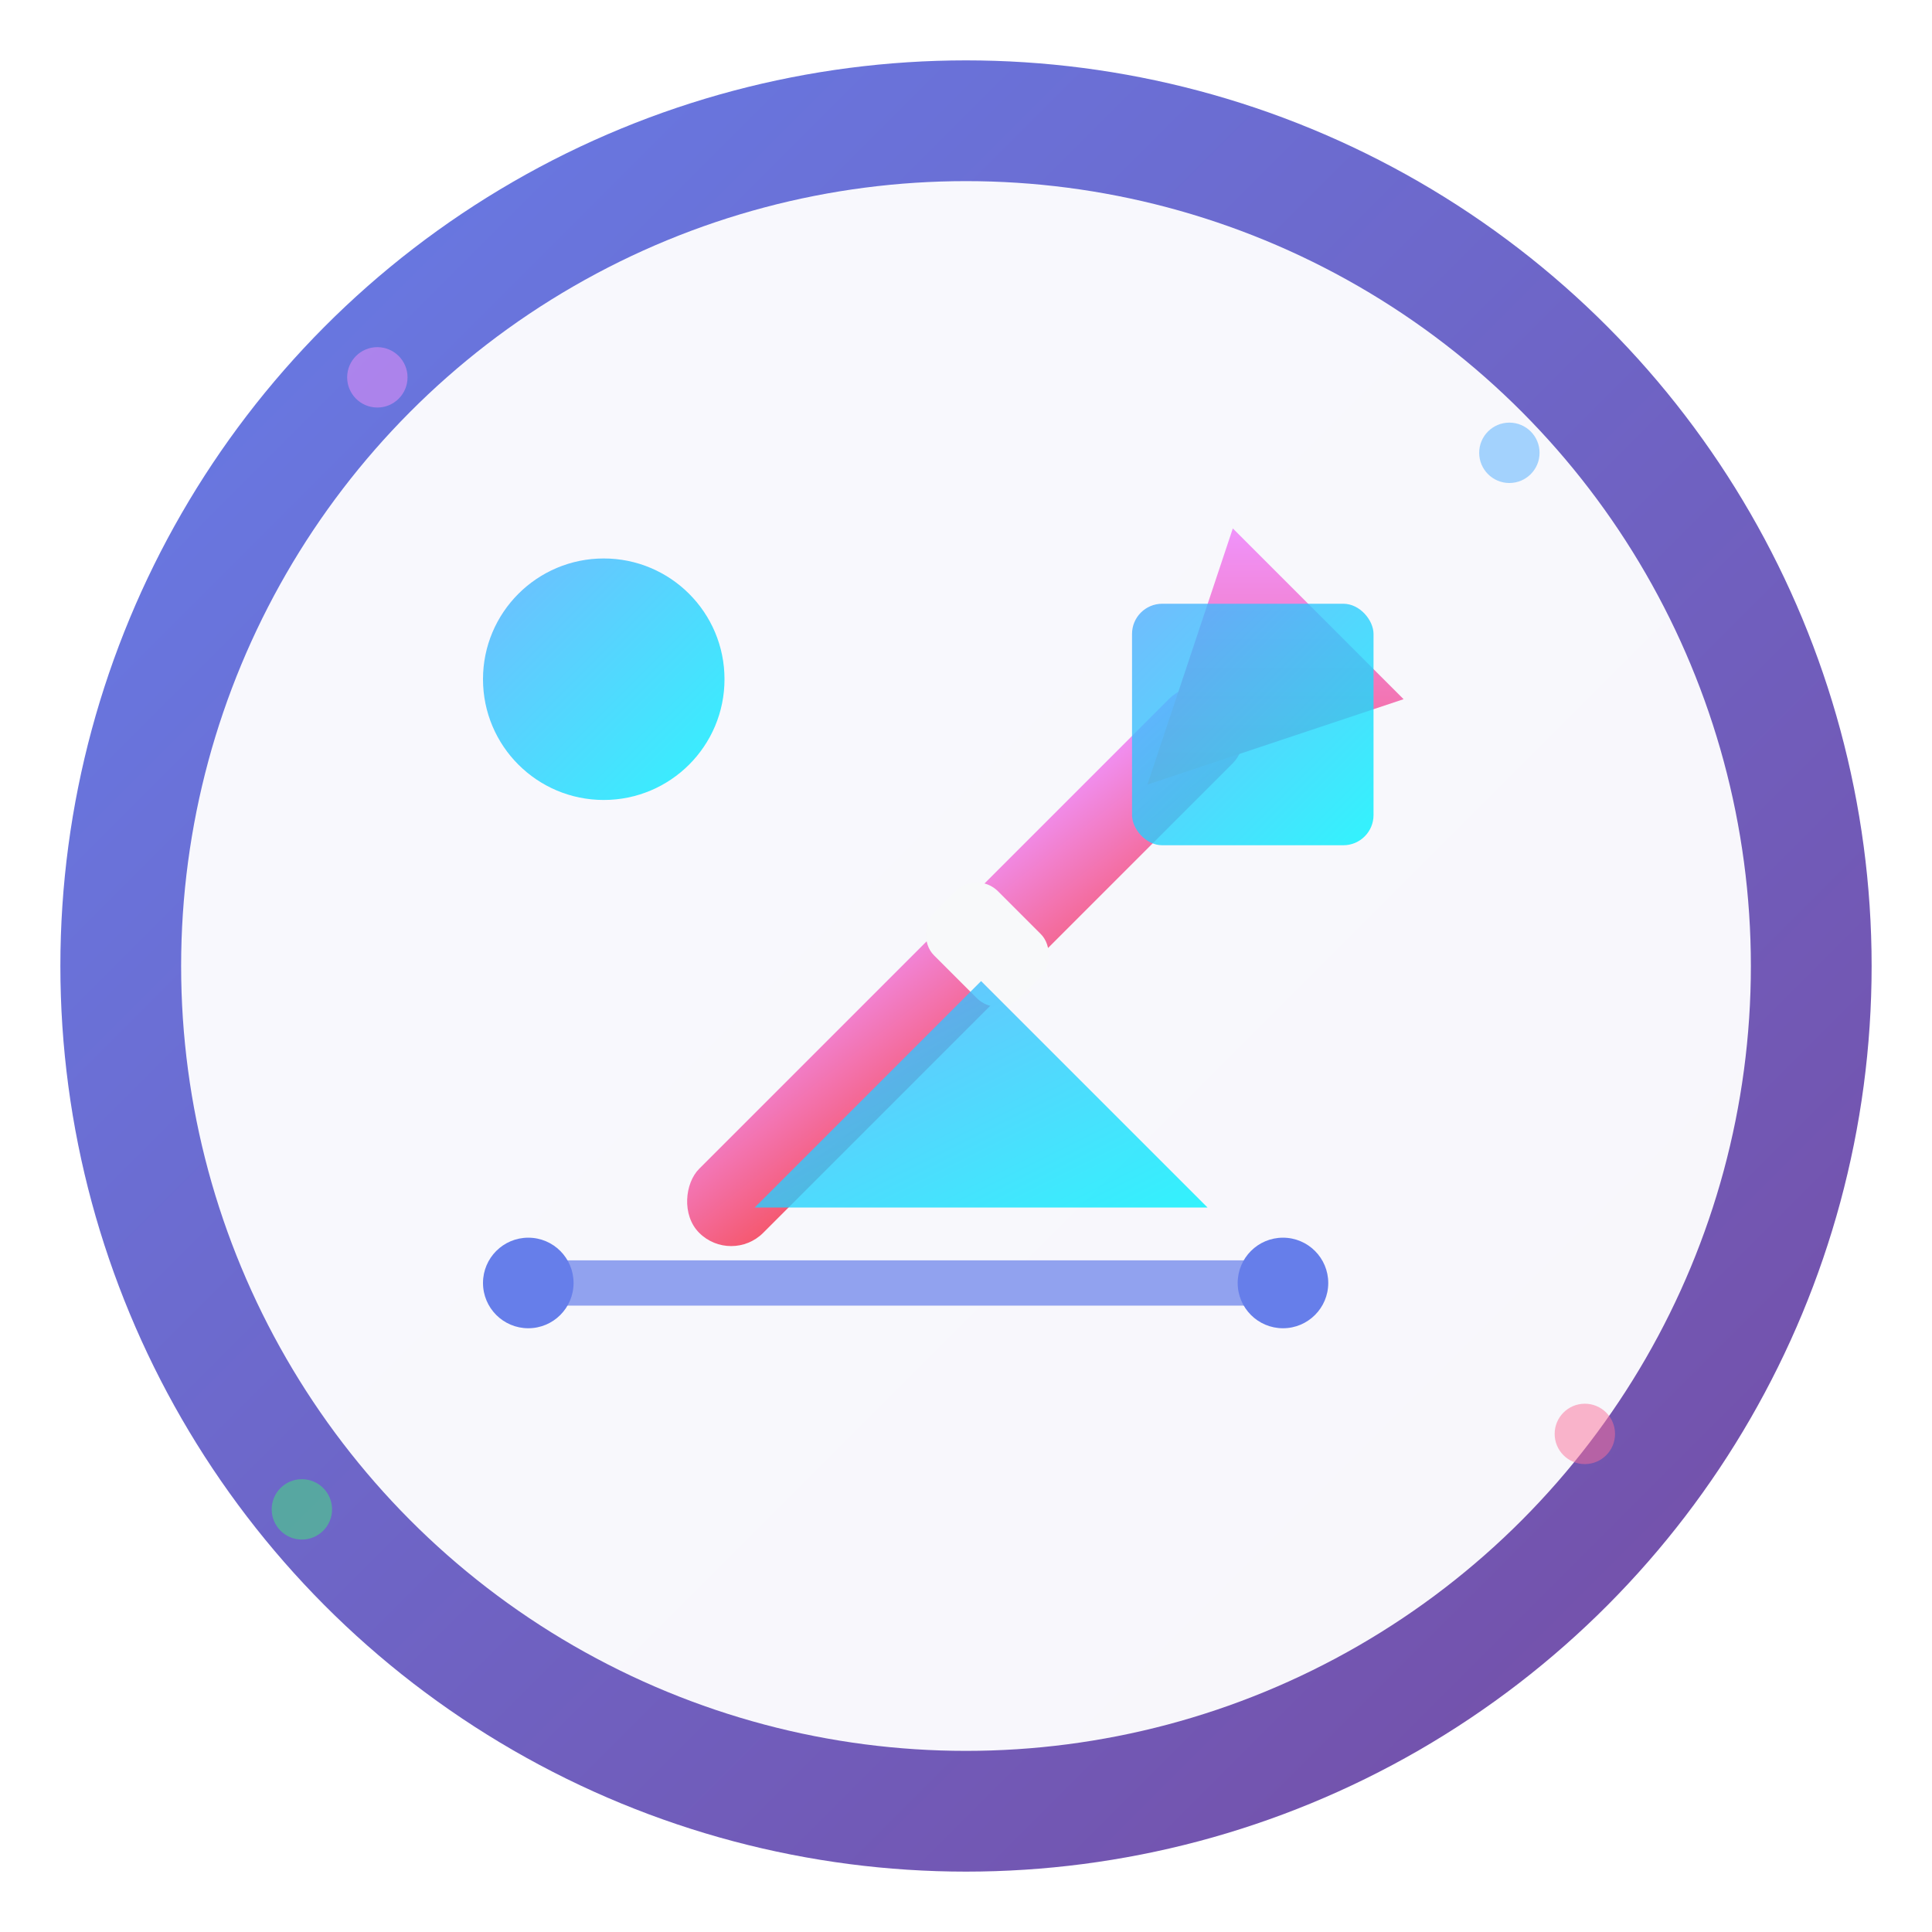 <svg width="128" height="128" viewBox="0 0 128 128" xmlns="http://www.w3.org/2000/svg">
  <defs>
    <!-- Modern gradient definitions -->
    <linearGradient id="bgGradient" x1="0%" y1="0%" x2="100%" y2="100%">
      <stop offset="0%" style="stop-color:#667eea;stop-opacity:1" />
      <stop offset="100%" style="stop-color:#764ba2;stop-opacity:1" />
    </linearGradient>
    
    <linearGradient id="pencilGradient" x1="0%" y1="0%" x2="100%" y2="100%">
      <stop offset="0%" style="stop-color:#f093fb;stop-opacity:1" />
      <stop offset="100%" style="stop-color:#f5576c;stop-opacity:1" />
    </linearGradient>
    
    <linearGradient id="accentGradient" x1="0%" y1="0%" x2="100%" y2="100%">
      <stop offset="0%" style="stop-color:#4facfe;stop-opacity:1" />
      <stop offset="100%" style="stop-color:#00f2fe;stop-opacity:1" />
    </linearGradient>
    
    <!-- Drop shadow filter -->
    <filter id="dropShadow" x="-20%" y="-20%" width="140%" height="140%">
      <feDropShadow dx="2" dy="4" stdDeviation="3" flood-color="#000000" flood-opacity="0.25"/>
    </filter>
  </defs>
  
  <!-- Background circle with gradient -->
  <circle cx="64" cy="64" r="60" fill="url(#bgGradient)" filter="url(#dropShadow)"/>
  
  <!-- Inner white circle for content area -->
  <circle cx="64" cy="64" r="52" fill="white" opacity="0.95"/>
  
  <!-- Main pencil tool -->
  <g transform="translate(64, 64)">
    <!-- Pencil body -->
    <rect x="-3" y="-25" width="6" height="50" rx="3" fill="url(#pencilGradient)" transform="rotate(45)"/>
    
    <!-- Pencil tip -->
    <path d="M -8 -8 L 8 -8 L 0 8 Z" fill="url(#pencilGradient)" transform="rotate(45) translate(0, -25)"/>
    
    <!-- Pencil eraser -->
    <rect x="-4" y="-30" width="8" height="6" rx="2" fill="#f8f9fa" transform="rotate(45) translate(0, 25)"/>
  </g>
  
  <!-- Drawing elements representing Excalidraw -->
  <!-- Circle -->
  <circle cx="40" cy="45" r="8" fill="url(#accentGradient)" opacity="0.8"/>
  
  <!-- Square -->
  <rect x="75" y="40" width="16" height="16" rx="2" fill="url(#accentGradient)" opacity="0.8"/>
  
  <!-- Triangle -->
  <path d="M 50 80 L 65 65 L 80 80 Z" fill="url(#accentGradient)" opacity="0.8"/>
  
  <!-- Line with dots -->
  <line x1="35" y1="85" x2="85" y2="85" stroke="#667eea" stroke-width="3" opacity="0.7" stroke-linecap="round"/>
  <circle cx="35" cy="85" r="3" fill="#667eea"/>
  <circle cx="85" cy="85" r="3" fill="#667eea"/>
  
  <!-- Subtle decorative elements -->
  <circle cx="25" cy="25" r="2" fill="#f093fb" opacity="0.5"/>
  <circle cx="100" cy="30" r="2" fill="#4facfe" opacity="0.5"/>
  <circle cx="20" cy="100" r="2" fill="#43e97b" opacity="0.5"/>
  <circle cx="105" cy="95" r="2" fill="#fa709a" opacity="0.5"/>
</svg>
